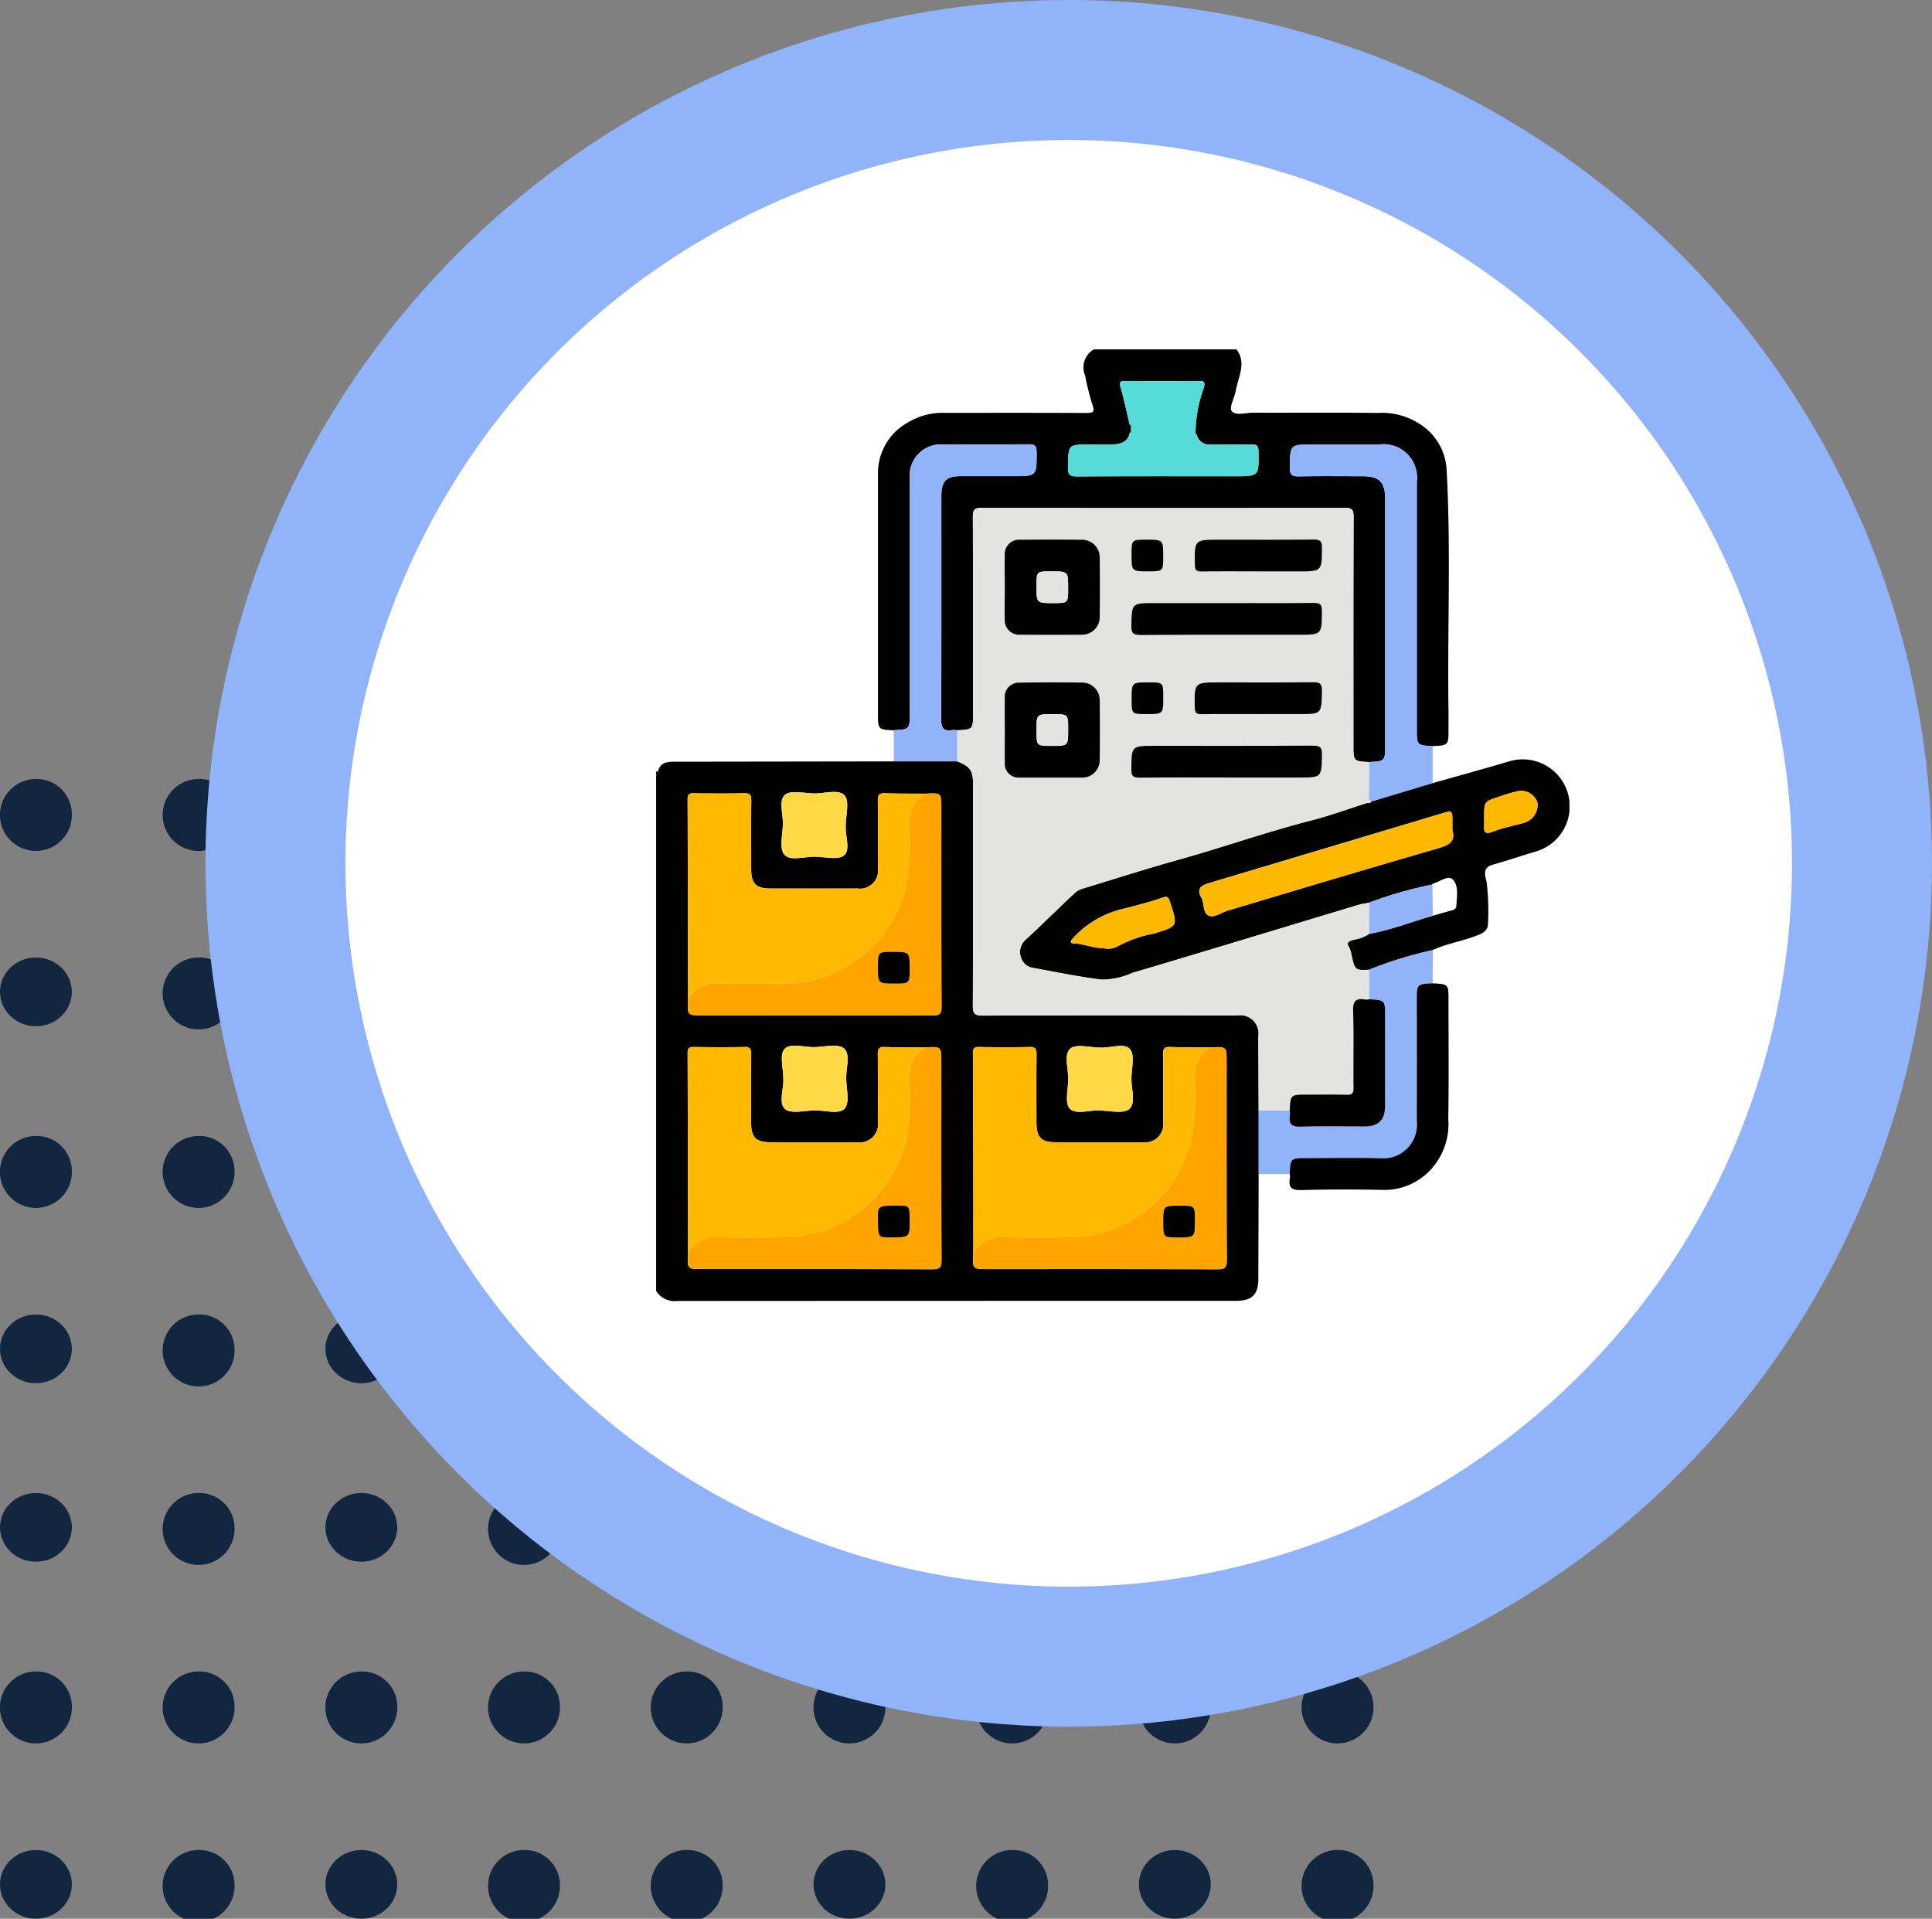 <svg xmlns="http://www.w3.org/2000/svg" xmlns:xlink="http://www.w3.org/1999/xlink" width="136.934" height="135.983" viewBox="0 0 136.934 135.983">
  <rect x="0" y="0" width="136.934" height="135.983" fill="#808080" stroke="none"/>
  <defs>
    <clipPath id="clip-path">
      <rect id="Rectángulo_358518" data-name="Rectángulo 358518" width="64.737" height="67.442" fill="none"/>
    </clipPath>
  </defs>
  <g id="Grupo_1024441" data-name="Grupo 1024441" transform="translate(-263 -595.534)">
    <g id="Grupo_156356" data-name="Grupo 156356" transform="translate(263 650.743)">
      <g id="Grupo_156332" data-name="Grupo 156332" transform="translate(0 0)">
        <path id="Trazado_99257" data-name="Trazado 99257" d="M419.306,105.213a2.549,2.549,0,1,1-2.548-2.434A2.492,2.492,0,0,1,419.306,105.213Z" transform="translate(-414.214 -102.779)" fill="#12263f"/>
        <path id="Trazado_116526" data-name="Trazado 116526" d="M419.306,105.213a2.549,2.549,0,1,1-2.548-2.434A2.492,2.492,0,0,1,419.306,105.213Z" transform="translate(-356.555 -102.779)" fill="#12263f"/>
        <path id="Trazado_99258" data-name="Trazado 99258" d="M427.752,105.213a2.549,2.549,0,1,1-2.545-2.434A2.492,2.492,0,0,1,427.752,105.213Z" transform="translate(-411.129 -102.779)" fill="#12263f"/>
        <path id="Trazado_116527" data-name="Trazado 116527" d="M427.752,105.213a2.549,2.549,0,1,1-2.545-2.434A2.492,2.492,0,0,1,427.752,105.213Z" transform="translate(-353.469 -102.779)" fill="#12263f"/>
        <path id="Trazado_99259" data-name="Trazado 99259" d="M436.2,105.213a2.549,2.549,0,1,1-2.545-2.434A2.492,2.492,0,0,1,436.2,105.213Z" transform="translate(-408.043 -102.779)" fill="#12263f"/>
        <path id="Trazado_116531" data-name="Trazado 116531" d="M436.2,105.213a2.549,2.549,0,1,1-2.545-2.434A2.492,2.492,0,0,1,436.2,105.213Z" transform="translate(-350.384 -102.779)" fill="#12263f"/>
        <path id="Trazado_99260" data-name="Trazado 99260" d="M444.645,105.213a2.549,2.549,0,1,1-2.547-2.434A2.492,2.492,0,0,1,444.645,105.213Z" transform="translate(-404.958 -102.779)" fill="#12263f"/>
        <path id="Trazado_116532" data-name="Trazado 116532" d="M444.645,105.213a2.549,2.549,0,1,1-2.547-2.434A2.492,2.492,0,0,1,444.645,105.213Z" transform="translate(-347.298 -102.779)" fill="#12263f"/>
        <path id="Trazado_99261" data-name="Trazado 99261" d="M453.091,105.213a2.549,2.549,0,1,1-2.545-2.434A2.492,2.492,0,0,1,453.091,105.213Z" transform="translate(-401.872 -102.779)" fill="#12263f"/>
      </g>
      <g id="Grupo_156331" data-name="Grupo 156331" transform="translate(0 12.649)">
        <ellipse id="Elipse_3975" data-name="Elipse 3975" cx="2.546" cy="2.435" rx="2.546" ry="2.435" transform="translate(0 0.001)" fill="#12263f"/>
        <ellipse id="Elipse_4742" data-name="Elipse 4742" cx="2.546" cy="2.435" rx="2.546" ry="2.435" transform="translate(57.659 0.001)" fill="#12263f"/>
        <path id="Trazado_99268" data-name="Trazado 99268" d="M427.752,112.721a2.549,2.549,0,1,1-2.545-2.434A2.493,2.493,0,0,1,427.752,112.721Z" transform="translate(-411.129 -110.287)" fill="#12263f"/>
        <path id="Trazado_116528" data-name="Trazado 116528" d="M427.752,112.721a2.549,2.549,0,1,1-2.545-2.434A2.493,2.493,0,0,1,427.752,112.721Z" transform="translate(-353.469 -110.287)" fill="#12263f"/>
        <ellipse id="Elipse_3976" data-name="Elipse 3976" cx="2.546" cy="2.435" rx="2.546" ry="2.435" transform="translate(23.064 0.001)" fill="#12263f"/>
        <ellipse id="Elipse_4743" data-name="Elipse 4743" cx="2.546" cy="2.435" rx="2.546" ry="2.435" transform="translate(80.723 0.001)" fill="#12263f"/>
        <path id="Trazado_99269" data-name="Trazado 99269" d="M444.645,112.721a2.549,2.549,0,1,1-2.547-2.434A2.494,2.494,0,0,1,444.645,112.721Z" transform="translate(-404.958 -110.287)" fill="#12263f"/>
        <path id="Trazado_116533" data-name="Trazado 116533" d="M444.645,112.721a2.549,2.549,0,1,1-2.547-2.434A2.494,2.494,0,0,1,444.645,112.721Z" transform="translate(-347.298 -110.287)" fill="#12263f"/>
        <path id="Trazado_99270" data-name="Trazado 99270" d="M453.091,112.721a2.549,2.549,0,1,1-2.545-2.434A2.493,2.493,0,0,1,453.091,112.721Z" transform="translate(-401.872 -110.287)" fill="#12263f"/>
      </g>
      <g id="Grupo_156330" data-name="Grupo 156330" transform="translate(0 25.3)">
        <path id="Trazado_99274" data-name="Trazado 99274" d="M419.306,120.23a2.549,2.549,0,1,1-2.548-2.436A2.494,2.494,0,0,1,419.306,120.23Z" transform="translate(-414.214 -117.794)" fill="#12263f"/>
        <path id="Trazado_116529" data-name="Trazado 116529" d="M419.306,120.23a2.549,2.549,0,1,1-2.548-2.436A2.494,2.494,0,0,1,419.306,120.23Z" transform="translate(-356.555 -117.794)" fill="#12263f"/>
        <path id="Trazado_99275" data-name="Trazado 99275" d="M427.752,120.23a2.549,2.549,0,1,1-2.545-2.436A2.493,2.493,0,0,1,427.752,120.23Z" transform="translate(-411.129 -117.794)" fill="#12263f"/>
        <path id="Trazado_116530" data-name="Trazado 116530" d="M427.752,120.23a2.549,2.549,0,1,1-2.545-2.436A2.493,2.493,0,0,1,427.752,120.23Z" transform="translate(-353.469 -117.794)" fill="#12263f"/>
        <path id="Trazado_99276" data-name="Trazado 99276" d="M436.2,120.23a2.549,2.549,0,1,1-2.545-2.436A2.493,2.493,0,0,1,436.2,120.23Z" transform="translate(-408.043 -117.794)" fill="#12263f"/>
        <path id="Trazado_116534" data-name="Trazado 116534" d="M436.2,120.23a2.549,2.549,0,1,1-2.545-2.436A2.493,2.493,0,0,1,436.2,120.23Z" transform="translate(-350.384 -117.794)" fill="#12263f"/>
        <path id="Trazado_99277" data-name="Trazado 99277" d="M444.645,120.23a2.549,2.549,0,1,1-2.547-2.436A2.494,2.494,0,0,1,444.645,120.23Z" transform="translate(-404.958 -117.794)" fill="#12263f"/>
        <path id="Trazado_116535" data-name="Trazado 116535" d="M444.645,120.23a2.549,2.549,0,1,1-2.547-2.436A2.494,2.494,0,0,1,444.645,120.23Z" transform="translate(-347.298 -117.794)" fill="#12263f"/>
        <path id="Trazado_99278" data-name="Trazado 99278" d="M453.091,120.23a2.549,2.549,0,1,1-2.545-2.436A2.493,2.493,0,0,1,453.091,120.23Z" transform="translate(-401.872 -117.794)" fill="#12263f"/>
      </g>
      <g id="Grupo_156327" data-name="Grupo 156327" transform="translate(0 63.252)">
        <path id="Trazado_116550" data-name="Trazado 116550" d="M419.306,120.23a2.549,2.549,0,1,1-2.548-2.436A2.494,2.494,0,0,1,419.306,120.23Z" transform="translate(-414.214 -117.794)" fill="#12263f"/>
        <path id="Trazado_116551" data-name="Trazado 116551" d="M419.306,120.23a2.549,2.549,0,1,1-2.548-2.436A2.494,2.494,0,0,1,419.306,120.23Z" transform="translate(-356.555 -117.794)" fill="#12263f"/>
        <path id="Trazado_116552" data-name="Trazado 116552" d="M427.752,120.23a2.549,2.549,0,1,1-2.545-2.436A2.493,2.493,0,0,1,427.752,120.23Z" transform="translate(-411.129 -117.794)" fill="#12263f"/>
        <path id="Trazado_116553" data-name="Trazado 116553" d="M427.752,120.23a2.549,2.549,0,1,1-2.545-2.436A2.493,2.493,0,0,1,427.752,120.23Z" transform="translate(-353.469 -117.794)" fill="#12263f"/>
        <path id="Trazado_116554" data-name="Trazado 116554" d="M436.2,120.23a2.549,2.549,0,1,1-2.545-2.436A2.493,2.493,0,0,1,436.2,120.23Z" transform="translate(-408.043 -117.794)" fill="#12263f"/>
        <path id="Trazado_116555" data-name="Trazado 116555" d="M436.2,120.23a2.549,2.549,0,1,1-2.545-2.436A2.493,2.493,0,0,1,436.2,120.23Z" transform="translate(-350.384 -117.794)" fill="#12263f"/>
        <path id="Trazado_116556" data-name="Trazado 116556" d="M444.645,120.23a2.549,2.549,0,1,1-2.547-2.436A2.494,2.494,0,0,1,444.645,120.23Z" transform="translate(-404.958 -117.794)" fill="#12263f"/>
        <path id="Trazado_116557" data-name="Trazado 116557" d="M444.645,120.23a2.549,2.549,0,1,1-2.547-2.436A2.494,2.494,0,0,1,444.645,120.23Z" transform="translate(-347.298 -117.794)" fill="#12263f"/>
        <path id="Trazado_116558" data-name="Trazado 116558" d="M453.091,120.23a2.549,2.549,0,1,1-2.545-2.436A2.493,2.493,0,0,1,453.091,120.23Z" transform="translate(-401.872 -117.794)" fill="#12263f"/>
      </g>
      <g id="Grupo_156329" data-name="Grupo 156329" transform="translate(0 37.951)">
        <ellipse id="Elipse_3980" data-name="Elipse 3980" cx="2.546" cy="2.435" rx="2.546" ry="2.435" transform="translate(0 0.002)" fill="#12263f"/>
        <ellipse id="Elipse_4744" data-name="Elipse 4744" cx="2.546" cy="2.435" rx="2.546" ry="2.435" transform="translate(57.659 0.002)" fill="#12263f"/>
        <path id="Trazado_99285" data-name="Trazado 99285" d="M427.752,127.738a2.549,2.549,0,1,1-2.545-2.436A2.491,2.491,0,0,1,427.752,127.738Z" transform="translate(-411.129 -125.302)" fill="#12263f"/>
        <path id="Trazado_116536" data-name="Trazado 116536" d="M427.752,127.738a2.549,2.549,0,1,1-2.545-2.436A2.491,2.491,0,0,1,427.752,127.738Z" transform="translate(-353.469 -125.302)" fill="#12263f"/>
        <ellipse id="Elipse_3981" data-name="Elipse 3981" cx="2.546" cy="2.435" rx="2.546" ry="2.435" transform="translate(23.064 0.002)" fill="#12263f"/>
        <ellipse id="Elipse_4745" data-name="Elipse 4745" cx="2.546" cy="2.435" rx="2.546" ry="2.435" transform="translate(80.723 0.002)" fill="#12263f"/>
        <path id="Trazado_99286" data-name="Trazado 99286" d="M444.645,127.738A2.549,2.549,0,1,1,442.1,125.3,2.492,2.492,0,0,1,444.645,127.738Z" transform="translate(-404.958 -125.302)" fill="#12263f"/>
        <path id="Trazado_116537" data-name="Trazado 116537" d="M444.645,127.738A2.549,2.549,0,1,1,442.1,125.3,2.492,2.492,0,0,1,444.645,127.738Z" transform="translate(-347.298 -125.302)" fill="#12263f"/>
        <path id="Trazado_99287" data-name="Trazado 99287" d="M453.091,127.738a2.549,2.549,0,1,1-2.545-2.436A2.491,2.491,0,0,1,453.091,127.738Z" transform="translate(-401.872 -125.302)" fill="#12263f"/>
      </g>
      <g id="Grupo_156326" data-name="Grupo 156326" transform="translate(0 75.904)">
        <ellipse id="Elipse_4754" data-name="Elipse 4754" cx="2.546" cy="2.435" rx="2.546" ry="2.435" transform="translate(0 0.001)" fill="#12263f"/>
        <ellipse id="Elipse_4750" data-name="Elipse 4750" cx="2.546" cy="2.435" rx="2.546" ry="2.435" transform="translate(57.659 0.001)" fill="#12263f"/>
        <path id="Trazado_116548" data-name="Trazado 116548" d="M427.752,127.738a2.549,2.549,0,1,1-2.545-2.436A2.491,2.491,0,0,1,427.752,127.738Z" transform="translate(-411.129 -125.302)" fill="#12263f"/>
        <path id="Trazado_116542" data-name="Trazado 116542" d="M427.752,127.738a2.549,2.549,0,1,1-2.545-2.436A2.491,2.491,0,0,1,427.752,127.738Z" transform="translate(-353.469 -125.302)" fill="#12263f"/>
        <ellipse id="Elipse_4751" data-name="Elipse 4751" cx="2.546" cy="2.435" rx="2.546" ry="2.435" transform="translate(23.064 0.001)" fill="#12263f"/>
        <ellipse id="Elipse_4752" data-name="Elipse 4752" cx="2.546" cy="2.435" rx="2.546" ry="2.435" transform="translate(80.723 0.001)" fill="#12263f"/>
        <path id="Trazado_116543" data-name="Trazado 116543" d="M444.645,127.738A2.549,2.549,0,1,1,442.1,125.3,2.492,2.492,0,0,1,444.645,127.738Z" transform="translate(-404.958 -125.302)" fill="#12263f"/>
        <path id="Trazado_116544" data-name="Trazado 116544" d="M444.645,127.738A2.549,2.549,0,1,1,442.1,125.3,2.492,2.492,0,0,1,444.645,127.738Z" transform="translate(-347.298 -125.302)" fill="#12263f"/>
        <path id="Trazado_116545" data-name="Trazado 116545" d="M453.091,127.738a2.549,2.549,0,1,1-2.545-2.436A2.491,2.491,0,0,1,453.091,127.738Z" transform="translate(-401.872 -125.302)" fill="#12263f"/>
      </g>
      <g id="Grupo_156328" data-name="Grupo 156328" transform="translate(0 50.602)">
        <ellipse id="Elipse_3985" data-name="Elipse 3985" cx="2.546" cy="2.435" rx="2.546" ry="2.435" transform="translate(0 0.001)" fill="#12263f"/>
        <ellipse id="Elipse_4746" data-name="Elipse 4746" cx="2.546" cy="2.435" rx="2.546" ry="2.435" transform="translate(57.659 0.001)" fill="#12263f"/>
        <path id="Trazado_99291" data-name="Trazado 99291" d="M427.752,135.246a2.549,2.549,0,1,1-2.545-2.436A2.491,2.491,0,0,1,427.752,135.246Z" transform="translate(-411.129 -132.81)" fill="#12263f"/>
        <path id="Trazado_116538" data-name="Trazado 116538" d="M427.752,135.246a2.549,2.549,0,1,1-2.545-2.436A2.491,2.491,0,0,1,427.752,135.246Z" transform="translate(-353.469 -132.81)" fill="#12263f"/>
        <ellipse id="Elipse_3986" data-name="Elipse 3986" cx="2.546" cy="2.435" rx="2.546" ry="2.435" transform="translate(23.064 0.001)" fill="#12263f"/>
        <ellipse id="Elipse_4747" data-name="Elipse 4747" cx="2.546" cy="2.435" rx="2.546" ry="2.435" transform="translate(80.723 0.001)" fill="#12263f"/>
        <path id="Trazado_99292" data-name="Trazado 99292" d="M444.645,135.246a2.549,2.549,0,1,1-2.547-2.436A2.492,2.492,0,0,1,444.645,135.246Z" transform="translate(-404.958 -132.81)" fill="#12263f"/>
        <path id="Trazado_116539" data-name="Trazado 116539" d="M444.645,135.246a2.549,2.549,0,1,1-2.547-2.436A2.492,2.492,0,0,1,444.645,135.246Z" transform="translate(-347.298 -132.81)" fill="#12263f"/>
        <path id="Trazado_99293" data-name="Trazado 99293" d="M453.091,135.246a2.549,2.549,0,1,1-2.545-2.436A2.491,2.491,0,0,1,453.091,135.246Z" transform="translate(-401.872 -132.81)" fill="#12263f"/>
      </g>
    </g>
    <g id="Grupo_1015138" data-name="Grupo 1015138" transform="translate(277.562 595.534)">
      <circle id="Elipse_8447" data-name="Elipse 8447" cx="61.186" cy="61.186" r="61.186" transform="translate(0 0)" fill="#91b3fa"/>
      <circle id="Elipse_8448" data-name="Elipse 8448" cx="51.264" cy="51.264" r="51.264" transform="translate(9.922 9.922)" fill="#fff"/>
      <g id="Grupo_1024442" data-name="Grupo 1024442" transform="translate(31.938 24.76)">
        <g id="Grupo_1022567" data-name="Grupo 1022567" clip-path="url(#clip-path)">
          <path id="Trazado_751852" data-name="Trazado 751852" d="M42.709,236.546q-.011,3.719-.023,7.437c0,1.107-.445,1.552-1.551,1.553q-19.816,0-39.631.011a1.539,1.539,0,0,1-1.5-.713V208.308a.283.283,0,0,0,.132-.3c.16-.636.657-.68,1.184-.68l15.533-.022h4.494c.907.35,1.123.65,1.123,1.58,0,5.24.011,10.48-.015,15.72,0,.586.14.72.721.718,6.009-.024,12.019-.016,18.028-.014a1.293,1.293,0,0,1,1.486,1.479q.013,2.631.023,5.262v4.5M2.269,224.178c-.057,1.128-.057,1.128,1.035,1.128,5.425,0,10.85-.008,16.275.013.524,0,.655-.125.653-.651-.023-4.679-.013-9.358-.013-14.037,0-1.093,0-1.093-1.128-1.036-.959-.008-1.918,0-2.875-.032-.41-.015-.5.131-.5.516.02,1.591.011,3.183.007,4.774a1.282,1.282,0,0,1-1.442,1.461q-3.088.007-6.176,0c-1.027,0-1.363-.344-1.366-1.388,0-1.615-.012-3.23.007-4.844,0-.382-.082-.528-.5-.518-1.192.027-2.386.021-3.579,0-.337-.005-.435.1-.434.436q.026,6.81.03,13.619,0,.279,0,.558m37.042,3.4c-.958-.008-1.918,0-2.875-.032-.41-.015-.5.13-.5.515.02,1.591.011,3.183.007,4.774A1.282,1.282,0,0,1,34.5,234.3q-3.088.007-6.175,0c-1.028,0-1.365-.344-1.368-1.387,0-1.615-.012-3.23.006-4.844,0-.379-.077-.53-.493-.52-1.192.027-2.386.02-3.578,0-.335,0-.437.095-.436.433q.026,7.09.029,14.18c-.058,1.128-.058,1.128,1.036,1.128,5.425,0,10.85-.008,16.275.013.524,0,.655-.126.652-.652-.022-4.679-.013-9.358-.013-14.037,0-1.093,0-1.093-1.128-1.035m-20.22,0c-.959-.008-1.918,0-2.875-.032-.41-.015-.5.13-.5.515.02,1.591.011,3.183.007,4.774a1.282,1.282,0,0,1-1.441,1.461q-3.087.007-6.175,0c-1.028,0-1.365-.344-1.368-1.387,0-1.615-.012-3.23.007-4.844,0-.379-.077-.53-.493-.52-1.192.027-2.386.02-3.578,0-.334,0-.437.095-.436.433q.026,7.09.029,14.18c-.058,1.128-.058,1.128,1.036,1.128,5.425,0,10.85-.008,16.275.013.524,0,.655-.126.652-.652-.022-4.679-.013-9.358-.013-14.037,0-1.093,0-1.093-1.128-1.035m-5.648-15.688c0-.744.292-1.745-.077-2.165-.424-.482-1.445-.122-2.205-.144-.7-.02-1.632-.251-2.028.1-.454.4-.123,1.358-.14,2.072-.017.743-.269,1.743.105,2.165.428.482,1.446.122,2.206.144.7.021,1.628.251,2.03-.1.463-.4.075-1.36.109-2.072M9.022,229.8c.028.736-.357,1.724.114,2.139.411.363,1.377.121,2.1.1.737-.019,1.724.324,2.138-.143.363-.409.121-1.377.1-2.1-.019-.737.324-1.725-.143-2.139-.408-.363-1.377-.121-2.1-.1-.737.019-1.727-.324-2.137.143-.357.407-.074,1.376-.074,2.1m22.5-2.209c-.744,0-1.745-.292-2.163.077-.479.424-.122,1.446-.143,2.207-.02.7-.25,1.634.1,2.028.4.452,1.358.123,2.072.139.743.016,1.744.268,2.163-.108.479-.429.121-1.447.143-2.208.02-.7.249-1.63-.1-2.029-.405-.461-1.36-.075-2.072-.106" transform="translate(0 -178.105)"/>
          <path id="Trazado_751853" data-name="Trazado 751853" d="M112.78,27c-1.122-.058-1.122-.058-1.122-1.212q0-8.488,0-16.976A4.105,4.105,0,0,1,113.747,5.2a4.765,4.765,0,0,1,2.651-.7c3.319,0,6.638-.008,9.957.009.506,0,.717-.022.489-.625a19.611,19.611,0,0,1-.505-2.033A1.47,1.47,0,0,1,126.963,0h10.11c.724.98.119,1.942-.048,2.905-.088.509-.492,1.2-.294,1.464.269.359.993.118,1.519.12,2.947.012,5.894-.016,8.841.017a4.905,4.905,0,0,1,3.039.83,4.081,4.081,0,0,1,1.825,3.071c.328,5.742.053,11.489.141,17.234.007.421,0,.842,0,1.264,0,1.156,0,1.156-1.122,1.214-1.124-.058-1.124-.058-1.124-1.237q0-8.744,0-17.488a2.37,2.37,0,0,0-2.654-2.65q-2.352,0-4.7,0c-1.646,0-1.616,0-1.645,1.626-.01.568.2.641.684.632,1.5-.028,2.995-.011,4.492-.01,1.166,0,1.579.418,1.579,1.6q0,8.709,0,17.418c0,1.179,0,1.179-1.124,1.237-1.122-.058-1.122-.058-1.122-1.218,0-5.384-.008-10.768.013-16.152,0-.525-.124-.649-.648-.648q-12.845.027-25.69,0c-.523,0-.651.121-.648.647.023,4.635.013,9.27.013,13.9,0,1.16,0,1.16-1.122,1.218a1.5,1.5,0,0,0-.349-.019c-.658.117-.793-.175-.79-.8.025-5.265.013-10.53.015-15.8,0-1.042.346-1.39,1.37-1.393,1.24,0,2.479,0,3.719,0,1.68,0,1.663,0,1.662-1.674,0-.459-.127-.59-.586-.584-2.035.024-4.07.006-6.1.012a2.2,2.2,0,0,0-2.306,2.306q0,8.354,0,16.708c0,1.179,0,1.179-1.124,1.237M129.6,5.764l-.1.158c-.117.619-.6.775-1.115.811-.558.039-1.12.009-1.681.009-1.577,0-1.552,0-1.579,1.607-.009.525.128.657.653.654,3.712-.025,7.425-.013,11.138-.013,1.76,0,1.746,0,1.713-1.75-.007-.4-.116-.517-.513-.507-.957.026-1.914.011-2.872,0a.883.883,0,0,1-.987-.675l-.091-.157a9.568,9.568,0,0,1,.6-3.211c.075-.371.026-.451-.323-.45q-2.625.01-5.25,0c-.321,0-.456.04-.341.436.253.871.434,1.763.644,2.647l.1.146q0,.145,0,.29" transform="translate(-95.931)"/>
          <path id="Trazado_751854" data-name="Trazado 751854" d="M0,212.314a.449.449,0,0,0,.132-.023.283.283,0,0,1-.132.3Z" transform="translate(0 -182.391)" fill="#030303"/>
          <path id="Trazado_751855" data-name="Trazado 751855" d="M212.469,208.088c1.8-.51,3.6-1,5.393-1.534a3.332,3.332,0,0,1,2.033,6.346c-1.063.313-2.112.676-3.18.972-.783.217-.5.851-.423,1.24a16.947,16.947,0,0,1,.094,2.921c.02.562-.47.741-.9.9-.989.374-2.048.535-3.011.989a28.336,28.336,0,0,0-4.525,1.393c-.992.039-.99.038-1.239-1.045a1.687,1.687,0,0,0-.156-.525c-.235-.37-.062-.445.276-.552a3,3,0,0,0,1.133-.422c1.546-.277,3.006-.857,4.51-1.283.451-.128.9-.261,1.354-.381.172-.046.31-.128.318-.309.029-.642.178-1.412-.235-1.861-.345-.375-.945.154-1.433.279-.015,0-.023.039-.035.059a28.783,28.783,0,0,0-4.471,1.283c-.265.054-.536.086-.794.163-5.326,1.605-10.646,3.229-15.98,4.81a5.362,5.362,0,0,1-2.2.48c-1.625-.2-3.224-.533-4.831-.827a1.042,1.042,0,0,1-.861-.686,1.157,1.157,0,0,1,.264-1.277c1.181-1.086,2.32-2.218,3.487-3.32a1.526,1.526,0,0,1,.581-.337c2.3-.7,4.589-1.431,6.9-2.078,3.1-.867,6.144-1.948,9.27-2.745,1.357-.346,2.678-.833,4.016-1.256.1.007.217.055.268-.091l4.369-1.311m1.4,3.362v-.612c0-.812,0-.819-.754-.594q-8.261,2.472-16.522,4.943c-.55.164-.861.418-.531.986.246.425.1,1.1.51,1.3s.9-.207,1.355-.343c4.982-1.484,9.959-2.989,14.955-4.426.806-.232,1.21-.52.987-1.257m-24.782,8.329a1.449,1.449,0,0,0,1.072-.127,8.616,8.616,0,0,1,2.6-.906c1.669-.53,1.659-.5,1.1-2.224-.127-.39-.216-.43-.605-.29-.834.3-1.7.507-2.559.737a7.021,7.021,0,0,0-3.632,2.025c-.137.156-.44.448-.018.459.681.017,1.293.331,2.049.327m27.029-9.286c0,.187.014.374,0,.559-.051.56.1.684.667.462.7-.273,1.446-.4,2.167-.614a1.31,1.31,0,0,0,.943-1.422,1.218,1.218,0,0,0-1.493-.791,12.9,12.9,0,0,0-1.239.376c-1.04.334-1.04.336-1.043,1.429" transform="translate(-157.423 -177.348)" fill="#010100"/>
          <path id="Trazado_751856" data-name="Trazado 751856" d="M329.038,71.868l-4.369,1.311-.162-.154q.017-1.327.034-2.654c1.124-.058,1.124-.058,1.124-1.237q0-8.709,0-17.418c0-1.178-.413-1.6-1.579-1.6-1.5,0-3-.019-4.492.01-.487.009-.694-.064-.684-.632.029-1.625,0-1.626,1.645-1.626,1.568,0,3.136,0,4.7,0a2.37,2.37,0,0,1,2.654,2.65q0,8.744,0,17.488c0,1.18,0,1.18,1.124,1.238l0,2.621" transform="translate(-273.992 -41.128)" fill="#91b3fa"/>
          <path id="Trazado_751857" data-name="Trazado 751857" d="M311.056,303.7a28.347,28.347,0,0,1,4.525-1.393q0,1.177-.009,2.354c-1.125.058-1.125.058-1.125,1.237q0,4.284,0,8.568a2.378,2.378,0,0,1-2.577,2.589c-1.731-.042-3.463-.009-5.195-.009-1.179,0-1.179,0-1.237,1.125h-2.2v-4.5h2.2a1.517,1.517,0,0,1,.019.348c-.114.65.162.812.791.792,1.491-.047,2.985-.012,4.477-.016,1.022,0,1.472-.456,1.474-1.482q.006-3.15,0-6.3c0-1.172,0-1.172-1.124-1.23q-.01-1.042-.021-2.084" transform="translate(-260.528 -259.725)" fill="#91b3fa"/>
          <path id="Trazado_751858" data-name="Trazado 751858" d="M318.786,332.524c.058-1.125.058-1.125,1.237-1.125,1.732,0,3.464-.032,5.195.009a2.378,2.378,0,0,0,2.577-2.589q.006-4.284,0-8.568c0-1.18,0-1.18,1.124-1.237,1.122.057,1.122.057,1.122,1.212,0,2.807.031,5.614-.016,8.42a4.731,4.731,0,0,1-.827,3.045,4.474,4.474,0,0,1-3.661,1.965c-1.963-.04-3.928-.047-5.891.011-.71.021-.973-.169-.842-.864a1.1,1.1,0,0,0-.019-.278" transform="translate(-273.876 -274.083)"/>
          <path id="Trazado_751859" data-name="Trazado 751859" d="M175.1,122.42h-2.2q-.011-2.631-.023-5.262a1.293,1.293,0,0,0-1.486-1.479c-6.009,0-12.019-.01-18.028.014-.58,0-.724-.131-.721-.717.026-5.24.015-10.48.015-15.721,0-.93-.216-1.231-1.123-1.58q0-1.1,0-2.2c1.123-.058,1.123-.058,1.123-1.218,0-4.635.01-9.27-.014-13.9,0-.526.125-.648.648-.647q12.845.027,25.69,0c.524,0,.65.123.648.647-.022,5.384-.013,10.768-.013,16.152,0,1.161,0,1.161,1.122,1.218q-.017,1.327-.034,2.654l-.106.245c-1.338.423-2.659.91-4.016,1.256-3.126.8-6.166,1.878-9.27,2.745-2.314.646-4.606,1.374-6.9,2.078a1.526,1.526,0,0,0-.581.337c-1.167,1.1-2.306,2.234-3.487,3.32a1.157,1.157,0,0,0-.264,1.277,1.043,1.043,0,0,0,.861.686c1.608.294,3.206.63,4.831.827a5.357,5.357,0,0,0,2.2-.48c5.333-1.581,10.654-3.2,15.98-4.81.257-.078.529-.11.794-.163q0,1.107-.009,2.213a3,3,0,0,1-1.133.422c-.338.107-.511.182-.276.553a1.683,1.683,0,0,1,.157.525c.248,1.083.247,1.084,1.238,1.045q.01,1.042.021,2.084a1.085,1.085,0,0,1-.278.02c-.7-.133-.886.141-.863.847.058,1.8.008,3.6.028,5.4,0,.4-.1.516-.5.5-.935-.029-1.871-.009-2.806-.009-1.159,0-1.159,0-1.217,1.123M154.91,95.438h0c0,.771-.008,1.542,0,2.313a.979.979,0,0,0,1.062,1.063q2.172.013,4.344,0a1.237,1.237,0,0,0,1.321-1.274q.025-2.1,0-4.206a1.245,1.245,0,0,0-1.21-1.254q-2.242-.029-4.484.005a1,1,0,0,0-1.036,1.105c-.009.748,0,1.5,0,2.243m0-10.106c0,.747-.015,1.5,0,2.242a1.025,1.025,0,0,0,1.117,1.126q2.171.023,4.341,0a1.247,1.247,0,0,0,1.27-1.263q.023-2.1,0-4.2a1.25,1.25,0,0,0-1.266-1.267q-2.171-.023-4.342,0a1.023,1.023,0,0,0-1.122,1.121c-.02.747,0,1.495,0,2.242m15.727,1.126h-5.122c-1.629,0-1.6,0-1.635,1.613-.01.525.122.652.648.649,3.718-.025,7.437-.014,11.156-.014,1.712,0,1.694,0,1.7-1.683,0-.457-.116-.582-.575-.576-2.058.026-4.116.011-6.174.011m0,12.362h5.122c1.626,0,1.6,0,1.632-1.616.011-.532-.132-.648-.651-.645-3.718.025-7.437.013-11.156.013-1.71,0-1.69,0-1.7,1.686,0,.463.126.578.579.572,2.058-.025,4.116-.011,6.174-.011m2.194-4.5h2.946c1.61,0,1.579,0,1.616-1.633.013-.567-.187-.631-.671-.625-2.2.024-4.4.011-6.593.011-1.795,0-1.778,0-1.752,1.774.006.427.158.486.526.481,1.309-.019,2.618-.007,3.928-.007m-.02-10.115h2.876c1.711,0,1.692,0,1.7-1.684,0-.458-.118-.58-.576-.575-2.244.025-4.489.011-6.734.011-1.736,0-1.722,0-1.7,1.754,0,.395.107.51.5.5,1.309-.024,2.618-.009,3.928-.009m-6.668,8.931c0-1.064,0-1.064-1.043-1.064-1.2,0-1.2,0-1.2,1.183,0,1.064,0,1.064,1.043,1.064,1.2,0,1.2,0,1.2-1.184m-2.247-10.114c0,1.184,0,1.184,1.2,1.184,1.043,0,1.043,0,1.043-1.064,0-1.183,0-1.183-1.2-1.183-1.043,0-1.043,0-1.043,1.064" transform="translate(-130.195 -68.476)" fill="#e3e4e2"/>
          <path id="Trazado_751860" data-name="Trazado 751860" d="M15.934,365.637q-.011-7.09-.029-14.18c0-.338.1-.438.436-.433,1.193.017,2.386.024,3.578,0,.416-.01.5.141.493.521-.018,1.615-.011,3.229-.006,4.844,0,1.043.34,1.385,1.368,1.387q3.088.006,6.175,0a1.282,1.282,0,0,0,1.441-1.461c0-1.591.013-3.183-.007-4.774,0-.385.088-.53.5-.515.957.035,1.917.024,2.875.032a2.338,2.338,0,0,0-1.141,2.23,20.572,20.572,0,0,1-.1,3.635,8.964,8.964,0,0,1-8.725,7.6c-1.544,0-3.09.049-4.632-.017a2.3,2.3,0,0,0-2.228,1.138" transform="translate(-13.665 -301.582)" fill="#ffb900"/>
          <path id="Trazado_751861" data-name="Trazado 751861" d="M159.5,365.637q-.011-7.09-.029-14.18c0-.338.1-.438.436-.433,1.193.017,2.386.024,3.578,0,.416-.01.5.141.493.521-.018,1.615-.011,3.229-.007,4.844,0,1.043.34,1.385,1.368,1.387q3.088.006,6.175,0a1.282,1.282,0,0,0,1.441-1.461c0-1.591.013-3.183-.007-4.774,0-.385.088-.53.5-.515.957.035,1.917.024,2.875.032a2.338,2.338,0,0,0-1.141,2.23,20.57,20.57,0,0,1-.1,3.635,8.964,8.964,0,0,1-8.725,7.6c-1.544,0-3.09.049-4.632-.017a2.3,2.3,0,0,0-2.228,1.138" transform="translate(-137.007 -301.582)" fill="#ffb900"/>
          <path id="Trazado_751862" data-name="Trazado 751862" d="M15.937,237.41q-.012-6.81-.03-13.619c0-.335.1-.441.433-.436,1.193.018,2.386.025,3.579,0,.413-.009.5.137.5.518-.019,1.615-.011,3.23-.007,4.845,0,1.044.34,1.386,1.366,1.388q3.088.006,6.176,0a1.282,1.282,0,0,0,1.442-1.461c0-1.591.013-3.183-.007-4.774,0-.385.087-.531.5-.516.958.036,1.917.024,2.875.032a2.337,2.337,0,0,0-1.141,2.225,20.248,20.248,0,0,1-.1,3.628,8.949,8.949,0,0,1-8.83,7.61c-1.565,0-3.13.019-4.694-.009a2.25,2.25,0,0,0-1.662.571h-.4" transform="translate(-13.667 -191.895)" fill="#ffb900"/>
          <path id="Trazado_751863" data-name="Trazado 751863" d="M15.994,365.718a2.3,2.3,0,0,1,2.228-1.138c1.541.066,3.087.018,4.632.017a8.964,8.964,0,0,0,8.725-7.6,20.573,20.573,0,0,0,.1-3.635,2.339,2.339,0,0,1,1.141-2.23c1.128-.058,1.128-.058,1.128,1.035,0,4.679-.009,9.358.013,14.037,0,.526-.128.654-.652.652-5.425-.021-10.85-.013-16.275-.013-1.094,0-1.094,0-1.036-1.128m15.7-2.234c0-1.133,0-1.133-.765-1.134-1.482,0-1.482,0-1.482.835,0,1.413,0,1.413.834,1.413,1.412,0,1.412,0,1.412-1.114" transform="translate(-13.724 -301.663)" fill="orange"/>
          <path id="Trazado_751864" data-name="Trazado 751864" d="M159.555,365.719a2.3,2.3,0,0,1,2.228-1.138c1.541.066,3.088.018,4.632.017a8.963,8.963,0,0,0,8.724-7.6,20.578,20.578,0,0,0,.1-3.635,2.338,2.338,0,0,1,1.141-2.23c1.128-.058,1.128-.058,1.128,1.035,0,4.679-.01,9.358.013,14.037,0,.526-.128.654-.652.652-5.425-.021-10.85-.013-16.275-.013-1.094,0-1.094,0-1.036-1.128m14.645-3.368c-1.188,0-1.188,0-1.188,1.2,0,1.049,0,1.049,1.059,1.049,1.187,0,1.187,0,1.187-1.2,0-1.049,0-1.049-1.059-1.049" transform="translate(-137.065 -301.664)" fill="orange"/>
          <path id="Trazado_751865" data-name="Trazado 751865" d="M16.392,237.491a2.251,2.251,0,0,1,1.662-.571c1.564.028,3.129.009,4.694.009a8.949,8.949,0,0,0,8.83-7.61,20.248,20.248,0,0,0,.1-3.628,2.337,2.337,0,0,1,1.141-2.225c1.128-.058,1.128-.058,1.128,1.035,0,4.679-.009,9.358.013,14.037,0,.526-.129.653-.653.651-5.425-.021-10.85-.013-16.276-.013-1.093,0-1.093,0-1.035-1.128l.4-.557m15.3-1.622c0-1.188,0-1.188-1.2-1.188-1.048,0-1.048,0-1.048,1.06,0,1.188,0,1.188,1.2,1.188,1.048,0,1.048,0,1.048-1.06" transform="translate(-13.724 -191.975)" fill="orange"/>
          <path id="Trazado_751866" data-name="Trazado 751866" d="M124.123,68.065q0,1.1,0,2.2h-4.494v-2.2c1.124-.058,1.124-.058,1.124-1.237q0-8.354,0-16.708a2.2,2.2,0,0,1,2.306-2.306c2.035-.006,4.07.012,6.1-.012.459-.005.586.125.586.584,0,1.674.019,1.674-1.662,1.674-1.24,0-2.479,0-3.719,0-1.024,0-1.369.351-1.37,1.393,0,5.265.009,10.53-.015,15.8,0,.622.132.914.79.8a1.494,1.494,0,0,1,.349.019" transform="translate(-102.779 -41.069)" fill="#91b3fa"/>
          <path id="Trazado_751867" data-name="Trazado 751867" d="M67.688,225.121c-.033.713.355,1.668-.109,2.073-.4.351-1.333.12-2.03.1-.761-.022-1.779.338-2.206-.144-.375-.422-.123-1.422-.105-2.165.017-.714-.314-1.669.14-2.072.4-.352,1.332-.121,2.028-.1.761.023,1.782-.338,2.205.144.369.42.077,1.421.077,2.165" transform="translate(-54.244 -191.337)" fill="#ffd946"/>
          <path id="Trazado_751868" data-name="Trazado 751868" d="M63.316,352.748c0-.721-.283-1.69.074-2.1.411-.467,1.4-.124,2.137-.143.72-.019,1.688-.261,2.1.1.467.415.124,1.4.143,2.139.018.72.261,1.689-.1,2.1-.414.467-1.4.124-2.138.143-.72.018-1.686.261-2.1-.1-.47-.415-.085-1.4-.114-2.139" transform="translate(-54.294 -301.052)" fill="#ffd946"/>
          <path id="Trazado_751869" data-name="Trazado 751869" d="M209.061,350.617c.713.03,1.667-.356,2.072.106.351.4.121,1.333.1,2.029-.021.761.336,1.78-.143,2.208-.419.375-1.42.124-2.163.107-.714-.016-1.668.313-2.072-.139-.352-.394-.122-1.332-.1-2.028.021-.761-.336-1.783.143-2.207.417-.369,1.419-.077,2.163-.077" transform="translate(-177.542 -301.129)" fill="#ffd946"/>
          <path id="Trazado_751870" data-name="Trazado 751870" d="M16.51,323.164l-.4.557q0-.279,0-.558h.4" transform="translate(-13.842 -277.647)" fill="#feb800"/>
          <path id="Trazado_751871" data-name="Trazado 751871" d="M211.636,19.023c-.21-.884-.391-1.776-.644-2.647-.115-.4.019-.437.341-.436q2.625.008,5.249,0c.35,0,.4.079.323.45a9.567,9.567,0,0,0-.6,3.211c-.033.089.021.127.091.157a.883.883,0,0,0,.987.675c.957.007,1.915.022,2.872,0,.4-.011.505.108.513.507.033,1.75.047,1.75-1.713,1.75-3.713,0-7.425-.012-11.138.013-.525,0-.662-.129-.653-.654.026-1.606,0-1.607,1.579-1.607.56,0,1.123.03,1.681-.009.518-.037,1-.192,1.115-.811.07-.029.122-.071.1-.158v-.29c.026-.09-.036-.119-.1-.146" transform="translate(-178.073 -13.694)" fill="#57dbd8"/>
          <path id="Trazado_751872" data-name="Trazado 751872" d="M271.5,42.089c-.069-.03-.124-.068-.091-.157l.091.157" transform="translate(-233.175 -36.026)" fill="#030303"/>
          <path id="Trazado_751873" data-name="Trazado 751873" d="M238.424,40.926c.025.088-.027.129-.1.158l.1-.158" transform="translate(-204.76 -35.162)" fill="#030303"/>
          <path id="Trazado_751874" data-name="Trazado 751874" d="M238.294,37.834c.065.027.127.056.1.146l-.1-.146" transform="translate(-204.732 -32.505)" fill="#030303"/>
          <path id="Trazado_751875" data-name="Trazado 751875" d="M291.326,234c.223.738-.181,1.026-.987,1.257-5,1.437-9.973,2.942-14.955,4.426-.456.136-.944.549-1.355.343s-.264-.878-.51-1.3c-.33-.568-.019-.823.531-.986q8.264-2.46,16.522-4.942c.752-.225.754-.217.754.594,0,.164,0,.327,0,.612" transform="translate(-234.879 -199.901)" fill="#feb800"/>
          <path id="Trazado_751876" data-name="Trazado 751876" d="M211.008,279.183c-.756,0-1.368-.31-2.049-.327-.422-.01-.119-.3.018-.459a7.022,7.022,0,0,1,3.632-2.025c.858-.23,1.724-.439,2.559-.737.39-.139.478-.1.606.29.563,1.719.573,1.694-1.1,2.224a8.628,8.628,0,0,0-2.6.906,1.449,1.449,0,0,1-1.072.127" transform="translate(-179.343 -236.75)" fill="#feb800"/>
          <path id="Trazado_751877" data-name="Trazado 751877" d="M358.852,272.806q0-1.107.009-2.213a28.781,28.781,0,0,1,4.471-1.283q.015,1.107.031,2.214c-1.5.425-2.964,1.006-4.51,1.283" transform="translate(-308.31 -231.379)" fill="#91b3fa"/>
          <path id="Trazado_751878" data-name="Trazado 751878" d="M416.655,224.123c0-1.093,0-1.095,1.043-1.429a12.944,12.944,0,0,1,1.239-.376,1.218,1.218,0,0,1,1.493.791,1.31,1.31,0,0,1-.943,1.422c-.721.211-1.472.34-2.167.613-.564.222-.718.1-.667-.462.017-.185,0-.373,0-.559" transform="translate(-357.962 -190.977)" fill="#feb800"/>
          <path id="Trazado_751879" data-name="Trazado 751879" d="M357.9,226.714l.106-.245.162.154c-.05.145-.166.1-.268.091" transform="translate(-307.495 -194.572)" fill="#e1e2e0"/>
          <path id="Trazado_751880" data-name="Trazado 751880" d="M318.826,334.8c.058-1.123.058-1.123,1.217-1.123.935,0,1.872-.019,2.806.009.4.012.507-.108.5-.5-.021-1.8.03-3.6-.028-5.4-.023-.707.161-.98.863-.848a1.084,1.084,0,0,0,.278-.019c1.124.058,1.124.058,1.124,1.23q0,3.15,0,6.3c0,1.026-.452,1.479-1.474,1.482-1.493,0-2.986-.031-4.478.016-.629.02-.9-.142-.791-.792a1.511,1.511,0,0,0-.019-.348" transform="translate(-273.916 -280.858)"/>
          <path id="Trazado_751881" data-name="Trazado 751881" d="M175.465,170.888c0-.748-.007-1.5,0-2.243a1,1,0,0,1,1.036-1.1q2.242-.036,4.484-.005a1.245,1.245,0,0,1,1.21,1.254q.024,2.1,0,4.206a1.237,1.237,0,0,1-1.321,1.274q-2.172.006-4.344,0a.979.979,0,0,1-1.062-1.063c-.011-.771,0-1.542,0-2.313h0m3.4-1.113c-1.152,0-1.152,0-1.152,1.165,0,1.083,0,1.083,1.094,1.083,1.152,0,1.152,0,1.152-1.165,0-1.083,0-1.083-1.094-1.083" transform="translate(-150.75 -143.926)"/>
          <path id="Trazado_751882" data-name="Trazado 751882" d="M175.443,99.086c0-.747-.015-1.5,0-2.242a1.023,1.023,0,0,1,1.122-1.121q2.171-.022,4.342,0a1.249,1.249,0,0,1,1.266,1.267q.022,2.1,0,4.2a1.247,1.247,0,0,1-1.27,1.263q-2.171.022-4.342,0a1.025,1.025,0,0,1-1.117-1.126c-.019-.747,0-1.495,0-2.242m4.491.062c0-1.184,0-1.184-1.2-1.184-1.043,0-1.043,0-1.043,1.064,0,1.183,0,1.183,1.2,1.183,1.043,0,1.043,0,1.043-1.064" transform="translate(-150.728 -82.231)"/>
          <path id="Trazado_751883" data-name="Trazado 751883" d="M245.921,127.6c2.058,0,4.116.014,6.174-.011.459-.006.578.119.576.576-.009,1.683.009,1.683-1.7,1.683-3.719,0-7.437-.012-11.156.014-.526,0-.658-.124-.648-.649.031-1.612.006-1.613,1.635-1.613h5.122" transform="translate(-205.479 -109.619)"/>
          <path id="Trazado_751884" data-name="Trazado 751884" d="M245.935,201.652c-2.058,0-4.116-.014-6.174.011-.453.005-.582-.109-.579-.572.009-1.686-.01-1.686,1.7-1.686,3.719,0,7.437.011,11.156-.013.519,0,.662.113.652.645-.032,1.615-.006,1.616-1.632,1.616h-5.122" transform="translate(-205.494 -171.308)"/>
          <path id="Trazado_751885" data-name="Trazado 751885" d="M275.5,169.748c-1.309,0-2.619-.012-3.928.007-.368.005-.52-.054-.526-.481-.026-1.774-.043-1.774,1.752-1.774,2.2,0,4.4.014,6.593-.011.484-.005.684.058.671.625-.037,1.633-.006,1.633-1.616,1.633H275.5" transform="translate(-232.867 -143.899)"/>
          <path id="Trazado_751886" data-name="Trazado 751886" d="M275.5,97.933c-1.309,0-2.619-.015-3.928.009-.4.007-.5-.108-.5-.5-.022-1.754-.036-1.754,1.7-1.754,2.245,0,4.489.013,6.733-.011.458-.005.578.117.576.575-.009,1.683.009,1.684-1.7,1.684H275.5" transform="translate(-232.886 -82.199)"/>
          <path id="Trazado_751887" data-name="Trazado 751887" d="M241.517,168.631c0,1.183,0,1.183-1.2,1.183-1.043,0-1.043,0-1.043-1.064,0-1.184,0-1.184,1.2-1.184,1.043,0,1.043,0,1.043,1.064" transform="translate(-205.57 -143.966)"/>
          <path id="Trazado_751888" data-name="Trazado 751888" d="M239.27,96.817c0-1.064,0-1.064,1.043-1.064,1.2,0,1.2,0,1.2,1.183,0,1.064,0,1.064-1.043,1.064-1.2,0-1.2,0-1.2-1.184" transform="translate(-205.57 -82.267)"/>
          <path id="Trazado_751889" data-name="Trazado 751889" d="M113.905,432.019c0,1.114,0,1.114-1.412,1.114-.835,0-.835,0-.835-1.413,0-.836,0-.836,1.482-.835.765,0,.765,0,.765,1.134" transform="translate(-95.932 -370.198)"/>
          <path id="Trazado_751890" data-name="Trazado 751890" d="M256.408,430.887c1.059,0,1.059,0,1.059,1.049,0,1.2,0,1.2-1.187,1.2-1.059,0-1.059,0-1.059-1.049,0-1.2,0-1.2,1.188-1.2" transform="translate(-219.274 -370.199)"/>
          <path id="Trazado_751891" data-name="Trazado 751891" d="M113.906,304.4c0,1.06,0,1.06-1.048,1.06-1.2,0-1.2,0-1.2-1.188,0-1.06,0-1.06,1.048-1.06,1.2,0,1.2,0,1.2,1.188" transform="translate(-95.932 -260.51)"/>
          <path id="Trazado_751892" data-name="Trazado 751892" d="M192.568,183.527c1.095,0,1.095,0,1.095,1.083,0,1.165,0,1.165-1.152,1.165-1.094,0-1.094,0-1.094-1.082,0-1.165,0-1.165,1.152-1.165" transform="translate(-164.456 -157.678)" fill="#e3e4e2"/>
          <path id="Trazado_751893" data-name="Trazado 751893" d="M193.662,112.9c0,1.064,0,1.064-1.043,1.064-1.2,0-1.2,0-1.2-1.183,0-1.064,0-1.064,1.043-1.064,1.2,0,1.2,0,1.2,1.184" transform="translate(-164.456 -95.978)" fill="#e3e4e2"/>
        </g>
      </g>
    </g>
  </g>
</svg>
